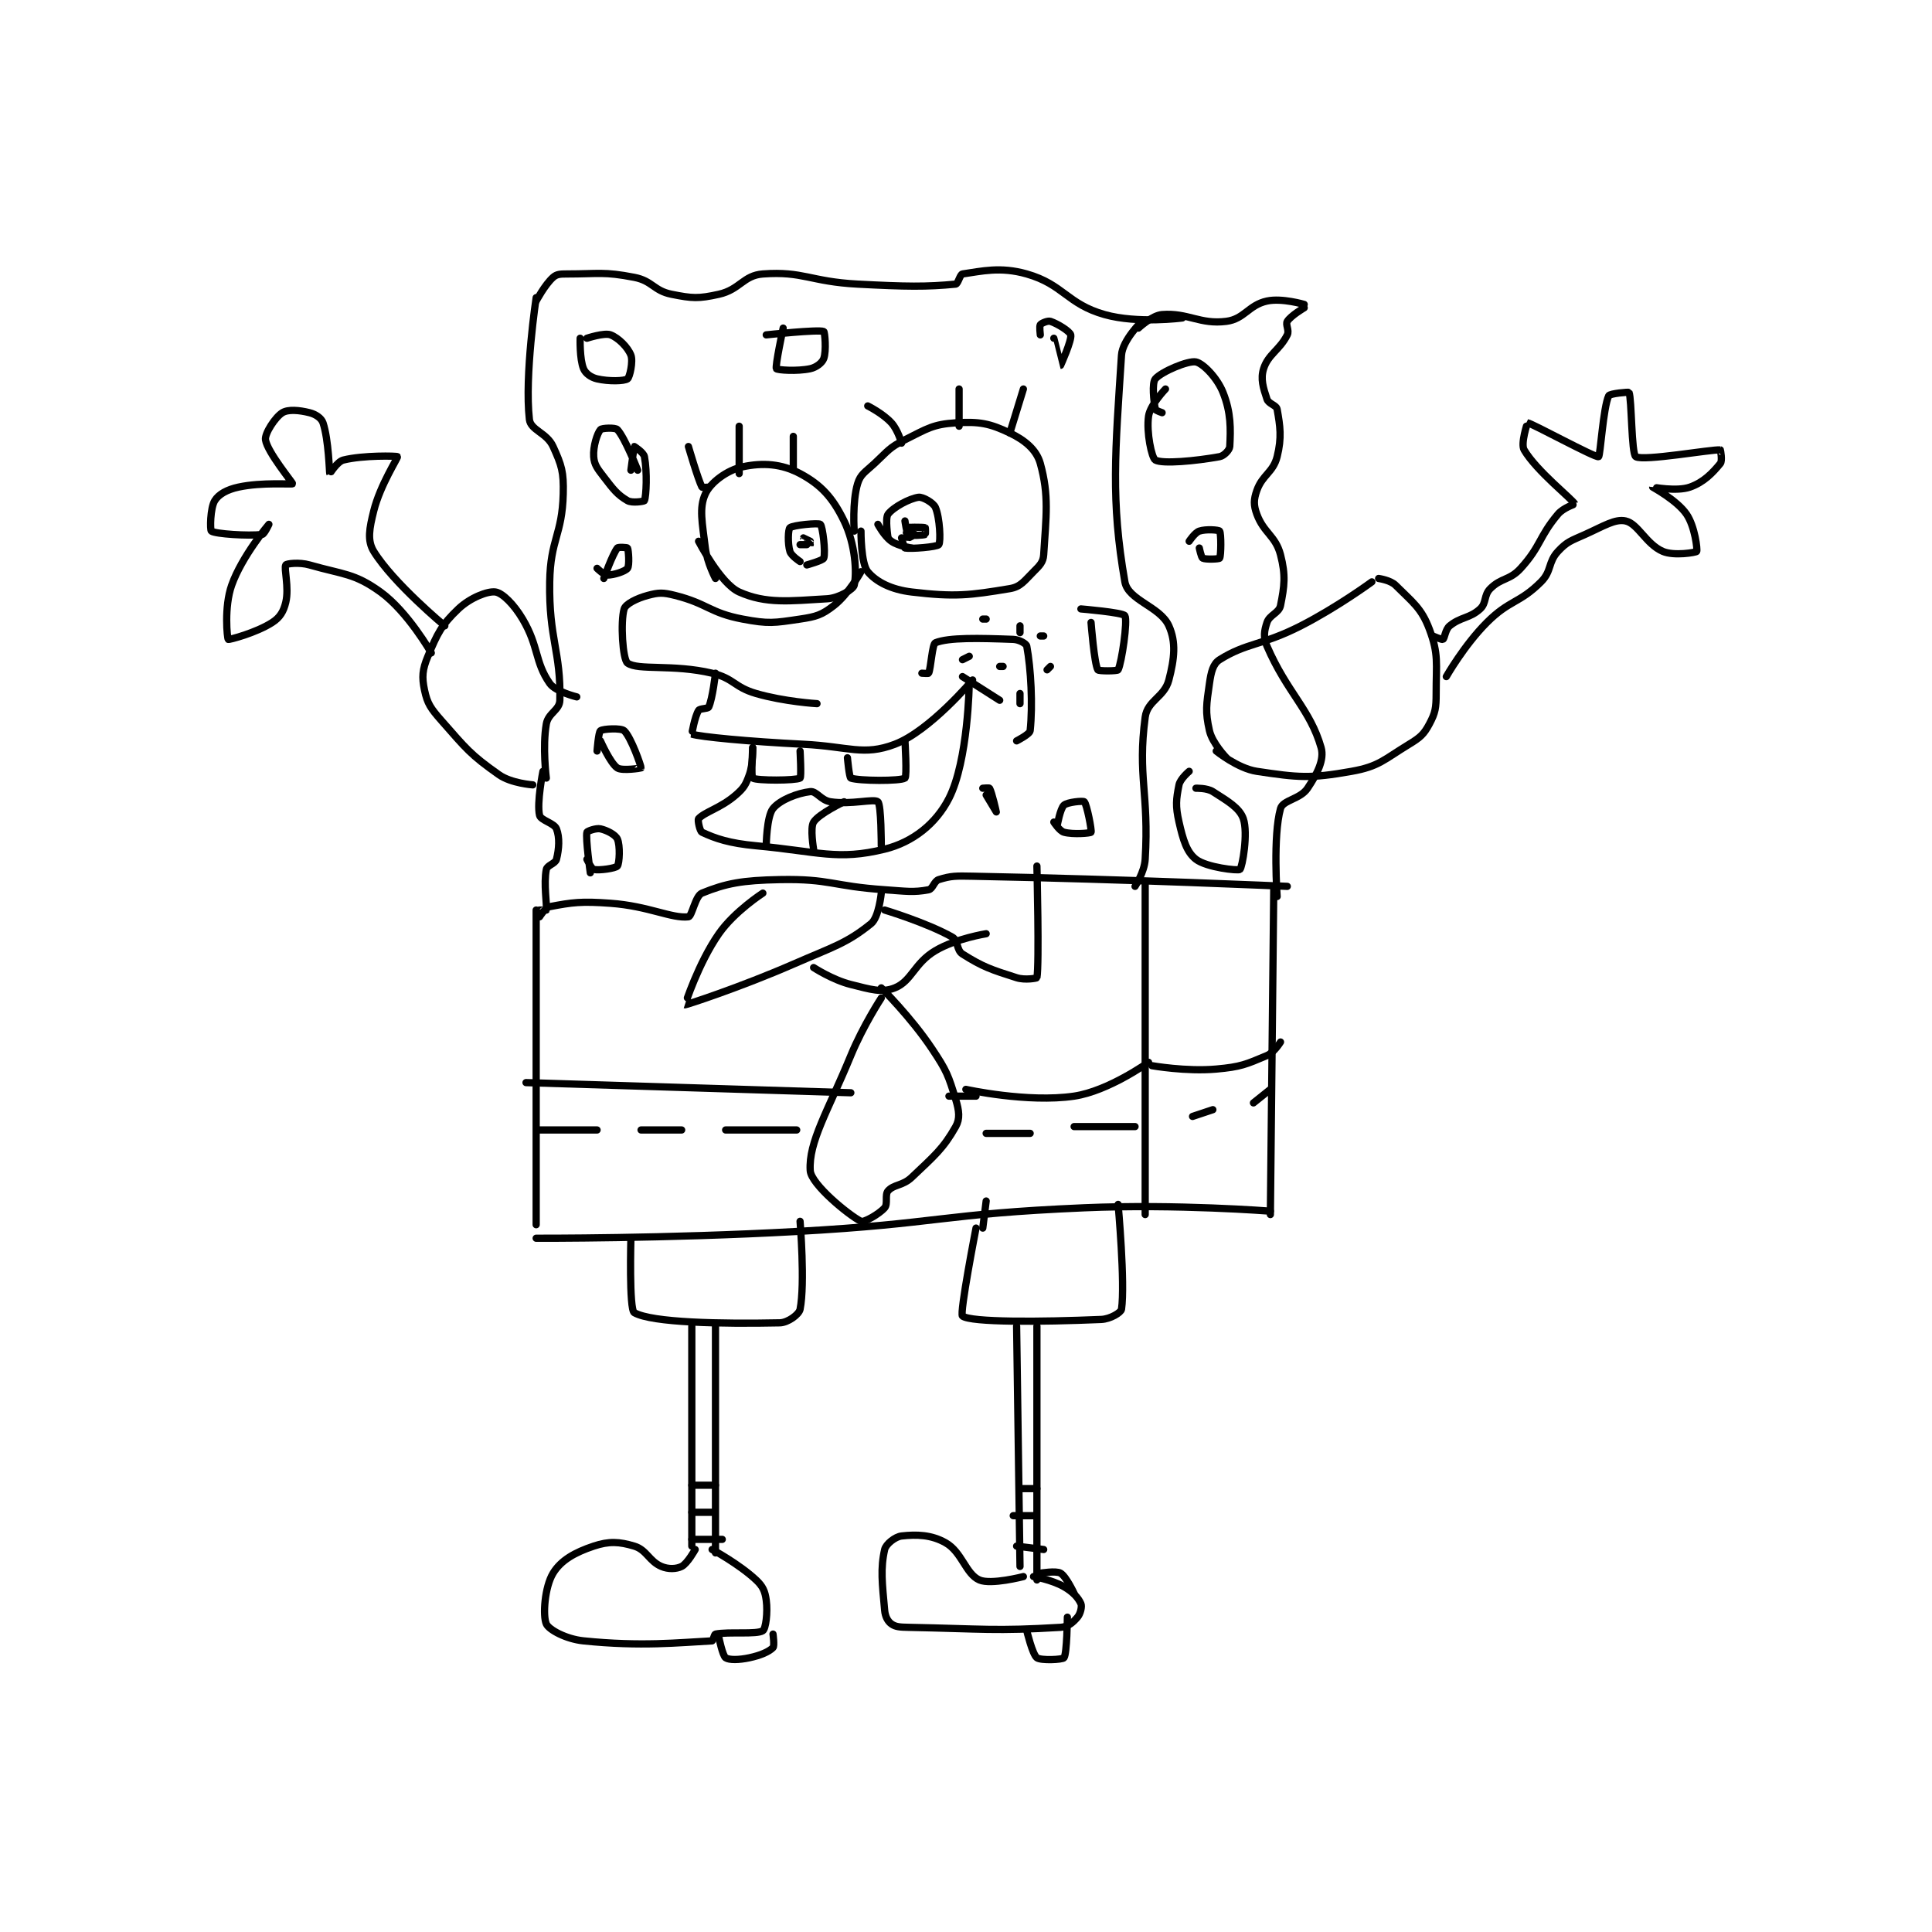 <?xml version="1.0" encoding="utf-8"?>
<!DOCTYPE svg PUBLIC "-//W3C//DTD SVG 1.1//EN" "http://www.w3.org/Graphics/SVG/1.1/DTD/svg11.dtd">
<svg viewBox="0 0 800 800" preserveAspectRatio="xMinYMin meet" xmlns="http://www.w3.org/2000/svg" version="1.1">
<g fill="none" stroke="black" stroke-linecap="round" stroke-linejoin="round" stroke-width="2.141">
<g transform="translate(87.52,113.443) scale(1.401) translate(-125,-72.417)">
<path id="0" d="M221 80.417 C221 80.417 223.569 75.577 226 73.417 C227.059 72.475 228.085 72.417 230 72.417 C239.573 72.417 240.938 71.663 250 73.417 C255.37 74.456 255.736 77.364 261 78.417 C267.141 79.645 268.929 79.766 275 78.417 C281.215 77.035 282.231 72.839 288 72.417 C299.926 71.544 302.04 74.682 316 75.417 C330.378 76.173 336.319 76.257 345 75.417 C345.686 75.35 346.281 72.519 347 72.417 C352.626 71.613 358.185 70.184 366 72.417 C376.871 75.523 377.904 81.281 389 84.417 C398.789 87.183 412 85.417 412 85.417 "/>
<path id="1" d="M221 79.417 C221 79.417 217.525 102.434 219 115.417 C219.363 118.609 224.151 119.349 226 123.417 C228.54 129.005 229.163 130.906 229 137.417 C228.695 149.619 225.208 150.752 225 163.417 C224.722 180.398 228.345 183.92 228 198.417 C227.93 201.362 224.567 202.158 224 205.417 C222.822 212.192 224 221.417 224 221.417 "/>
<path id="2" d="M400 86.417 C400 86.417 394.287 91.992 394 96.417 C392.149 124.923 390.794 139.381 395 163.417 C395.957 168.882 405.44 170.706 408 176.417 C410.176 181.27 409.651 186.047 408 192.417 C406.677 197.519 401.658 198.437 401 203.417 C398.683 220.956 402.177 225.803 401 245.417 C400.771 249.237 398 253.417 398 253.417 "/>
<path id="3" d="M399 88.417 C399 88.417 403.02 84.646 406 84.417 C413.685 83.826 417.175 87.426 425 86.417 C430.333 85.728 431.563 81.599 437 80.417 C441.406 79.459 448 81.417 448 81.417 "/>
<path id="4" d="M448 82.417 C448 82.417 444.057 84.726 443 86.417 C442.407 87.366 443.662 89.093 443 90.417 C440.766 94.885 437.344 96.162 436 100.417 C435.044 103.443 435.89 106.087 437 109.417 C437.476 110.844 439.78 111.17 440 112.417 C440.873 117.362 441.421 120.734 440 126.417 C438.833 131.085 435.64 131.769 434 136.417 C433.053 139.101 433.014 140.74 434 143.417 C436.053 148.99 439.543 149.796 441 155.417 C442.582 161.52 442.144 164.699 441 170.417 C440.558 172.628 437.753 173.157 437 175.417 C436.168 177.914 435.87 179.805 437 182.417 C442.957 196.192 449.746 201.029 453 212.417 C454.022 215.993 451.81 220.202 449 224.417 C446.829 227.673 441.714 227.877 441 230.417 C438.724 238.508 440 256.417 440 256.417 "/>
<path id="5" d="M223 219.417 C223 219.417 221.131 228.723 222 232.417 C222.352 233.914 226.345 234.714 227 236.417 C227.995 239.004 227.771 242.331 227 245.417 C226.679 246.702 224.252 247.156 224 248.417 C223.159 252.62 224.243 258.957 224 260.417 C223.993 260.457 222 260.417 222 260.417 "/>
<path id="6" d="M222 262.417 C222 262.417 223.688 259.667 225 259.417 C231.683 258.144 234.313 257.781 243 258.417 C254.287 259.243 260.999 262.972 266 262.417 C267.059 262.299 268.03 256.219 270 255.417 C277.081 252.532 281.877 251.623 293 251.417 C307.917 251.14 308.542 253.363 324 254.417 C330.44 254.856 332.425 255.274 337 254.417 C338.254 254.182 338.59 251.85 340 251.417 C343.704 250.277 345.055 250.321 350 250.417 C396.108 251.312 443 253.417 443 253.417 "/>
<path id="7" d="M288 255.417 C288 255.417 279.592 260.828 275 267.417 C268.902 276.166 264.988 288.412 265 288.417 C265.228 288.51 281.476 283.191 297 276.417 C308.772 271.28 312.69 270.321 320 264.417 C322.296 262.562 323 255.417 323 255.417 "/>
<path id="8" d="M324 260.417 C324 260.417 336.505 264.181 344 268.417 C345.781 269.423 345.187 272.272 347 273.417 C353.012 277.213 355.404 278 363 280.417 C365.501 281.212 368.976 280.549 369 280.417 C369.726 276.424 369 247.417 369 247.417 "/>
<path id="9" d="M303 277.417 C303 277.417 308.579 281.062 314 282.417 C319.863 283.882 323.153 284.955 327 283.417 C332.007 281.414 332.73 276.132 339 272.417 C345.082 268.813 354 267.417 354 267.417 "/>
<path id="10" d="M221 260.417 L221 353.417 "/>
<path id="11" d="M221 357.417 C221 357.417 259.624 357.549 298 355.417 C340.496 353.056 340.642 350.232 383 348.417 C410.29 347.247 438 349.417 438 349.417 "/>
<path id="12" d="M438 350.417 L439 254.417 "/>
<path id="13" d="M401 252.417 L401 350.417 "/>
<path id="14" d="M323 286.417 C323 286.417 317.605 294.661 314 303.417 C307.219 319.884 301.48 328.928 302 337.417 C302.249 341.479 313.41 350.622 317 352.417 C317.798 352.815 322.258 350.376 324 348.417 C325.003 347.288 323.997 344.545 325 343.417 C326.742 341.457 329.32 341.963 332 339.417 C338.763 332.992 341.311 330.943 345 324.417 C346.32 322.081 346.012 319.742 345 316.417 C342.833 309.296 342.389 308.001 338 301.417 C331.751 292.043 323 283.417 323 283.417 "/>
<path id="15" d="M425 215.417 C425 215.417 420.843 211.125 420 207.417 C418.708 201.734 419.098 199.733 420 193.417 C420.479 190.065 421.045 187.648 423 186.417 C430.996 181.382 435.605 182.241 447 176.417 C457.821 170.886 468 163.417 468 163.417 "/>
<path id="16" d="M422 213.417 C422 213.417 428.34 218.568 434 219.417 C446.285 221.259 449.69 221.605 462 219.417 C470.099 217.977 471.486 215.99 479 211.417 C482.316 209.398 483.377 208.46 485 205.417 C486.776 202.087 487 200.686 487 196.417 C487 187.403 487.784 184.841 485 177.417 C482.639 171.12 479.976 169.392 475 164.417 C473.486 162.902 470 162.417 470 162.417 "/>
<path id="17" d="M220 223.417 C220 223.417 213.634 222.974 210 220.417 C201.521 214.45 200.319 212.733 193 204.417 C189.832 200.817 188.84 199.409 188 195.417 C187.181 191.529 187.347 189.383 189 185.417 C191.816 178.658 193.037 176.131 198 171.417 C201.505 168.087 206.727 166.058 209 166.417 C211.062 166.742 214.409 170.044 217 174.417 C221.828 182.565 220.545 187.012 225 193.417 C226.735 195.91 233 197.417 233 197.417 "/>
<path id="18" d="M249 357.417 C249 357.417 248.415 378.516 250 379.417 C255.25 382.4 275.782 382.768 293 382.417 C295.439 382.367 298.698 379.927 299 378.417 C300.511 370.863 299 352.417 299 352.417 "/>
<path id="19" d="M351 354.417 C351 354.417 346.071 379.739 347 380.417 C349.589 382.306 369.875 382.188 388 381.417 C390.712 381.301 393.86 379.372 394 378.417 C395.116 370.825 393 347.417 393 347.417 "/>
<path id="20" d="M353 354.417 L354 346.417 "/>
<path id="21" d="M267 383.417 L267 448.417 "/>
<path id="22" d="M274 383.417 L274 450.417 "/>
<path id="23" d="M363 383.417 L364 454.417 "/>
<path id="24" d="M369 383.417 L369 458.417 "/>
<path id="25" d="M267 430.417 L274 430.417 "/>
<path id="26" d="M267 438.417 L273 438.417 "/>
<path id="27" d="M364 431.417 L369 431.417 "/>
<path id="28" d="M362 439.417 L368 439.417 "/>
<path id="29" d="M267 446.417 L276 446.417 "/>
<path id="30" d="M363 448.417 L371 449.417 "/>
<path id="31" d="M268 449.417 C268 449.417 265.716 453.559 264 454.417 C262.416 455.209 260.053 455.296 258 454.417 C254.383 452.866 253.641 449.509 250 448.417 C245.541 447.079 242.531 446.906 238 448.417 C232.462 450.263 228.341 452.571 226 456.417 C223.52 460.492 222.903 468.978 224 471.417 C224.774 473.137 229.803 475.886 235 476.417 C252.156 478.167 263.078 476.925 273 476.417 C273.288 476.402 273.616 474.493 274 474.417 C277.89 473.639 286.23 474.597 288 473.417 C288.845 472.853 289.491 468.102 289 464.417 C288.645 461.757 288.021 460.312 286 458.417 C280.976 453.707 273 449.417 273 449.417 "/>
<path id="32" d="M365 457.417 C365 457.417 355.441 459.913 352 458.417 C347.952 456.657 346.853 450.16 342 447.417 C337.771 445.026 333.436 444.924 329 445.417 C327.11 445.627 324.366 447.805 324 449.417 C322.716 455.064 323.272 459.408 324 467.417 C324.169 469.277 324.953 470.669 326 471.417 C327.232 472.297 328.539 472.368 331 472.417 C353.056 472.858 356.662 473.577 376 472.417 C378.226 472.283 379.689 470.947 381 469.417 C381.874 468.397 382.378 466.268 382 465.417 C381.231 463.688 379.657 461.935 377 460.417 C373.377 458.346 368 457.417 368 457.417 "/>
<path id="33" d="M370 456.417 C370 456.417 374.667 455.617 376 456.417 C377.688 457.43 380 462.417 380 462.417 "/>
<path id="34" d="M275 475.417 C275 475.417 276.101 480.817 277 481.417 C278.05 482.116 280.919 482.077 284 481.417 C287.364 480.696 289.786 479.631 291 478.417 C291.486 477.931 291 474.417 291 474.417 "/>
<path id="35" d="M366 473.417 C366 473.417 367.684 480.459 369 481.417 C370.194 482.285 376.578 481.98 377 481.417 C377.897 480.22 378 469.417 378 469.417 "/>
<path id="36" d="M486 179.417 C486 179.417 488.713 180.589 489 180.417 C489.527 180.101 489.685 177.493 491 176.417 C494.266 173.745 496.926 174.234 500 171.417 C501.924 169.653 501.037 167.38 503 165.417 C506.272 162.144 508.719 163.026 512 159.417 C518.016 152.799 517.325 150.155 523 143.417 C524.62 141.493 528.012 140.439 528 140.417 C527.234 138.961 516.617 130.618 513 124.417 C511.916 122.558 513.984 116.415 514 116.417 C515.276 116.533 533.957 126.764 535 126.417 C535.531 126.24 536.353 111.894 538 108.417 C538.326 107.729 543.932 107.263 544 107.417 C544.815 109.25 544.687 125.59 546 126.417 C548.233 127.823 568.387 124.208 571 124.417 C571.034 124.419 571.638 127.636 571 128.417 C568.708 131.218 566.082 133.988 562 135.417 C558.078 136.789 551.001 135.409 551 135.417 C550.995 135.457 558.173 139.285 561 143.417 C563.486 147.05 564.279 153.977 564 154.417 C563.804 154.724 557.323 155.841 554 154.417 C549.063 152.301 546.639 146.208 543 145.417 C539.874 144.737 536.579 146.906 531 149.417 C526.856 151.281 525.724 151.483 523 154.417 C520.01 157.637 521.202 160.214 518 163.417 C511.596 169.821 508.723 168.694 502 175.417 C495.277 182.139 490 191.417 490 191.417 "/>
<path id="37" d="M194 176.417 C194 176.417 178.804 163.814 173 154.417 C171.008 151.192 171.704 147.6 173 142.417 C174.917 134.749 180.192 126.736 180 126.417 C179.86 126.184 169.854 125.953 164 127.417 C162.199 127.867 160.015 131.444 160 131.417 C159.87 131.178 159.699 121.513 158 116.417 C157.53 115.007 155.811 113.869 154 113.417 C150.951 112.654 147.698 112.372 146 113.417 C143.894 114.713 140.734 119.555 141 121.417 C141.516 125.031 149.127 134.194 149 134.417 C148.847 134.685 139.97 133.902 133 135.417 C129.618 136.152 127.17 137.515 126 139.417 C124.645 141.618 124.589 148.123 125 148.417 C126.189 149.266 135.882 149.901 140 149.417 C140.651 149.34 142 146.417 142 146.417 C142 146.417 134.048 155.782 131 164.417 C128.722 170.869 129.684 180.127 130 180.417 C130.195 180.595 138.28 178.471 143 175.417 C145.291 173.934 146.351 172.176 147 169.417 C148.029 165.044 146.377 159.395 147 158.417 C147.252 158.02 150.973 157.552 154 158.417 C164.071 161.294 167.293 160.851 175 166.417 C183.058 172.237 190 184.417 190 184.417 "/>
<path id="38" d="M218 311.417 L314 314.417 "/>
<path id="39" d="M348 313.417 C348 313.417 366.253 317.453 380 315.417 C390.181 313.908 402 305.417 402 305.417 "/>
<path id="40" d="M403 306.417 C403 306.417 413.068 308.205 422 307.417 C429.251 306.777 430.836 306.012 437 303.417 C439.1 302.532 441 299.417 441 299.417 "/>
<path id="41" d="M351 315.417 L343 315.417 "/>
<path id="42" d="M222 325.417 L239 325.417 "/>
<path id="43" d="M252 325.417 L264 325.417 "/>
<path id="44" d="M277 325.417 L298 325.417 "/>
<path id="45" d="M354 326.417 L367 326.417 "/>
<path id="46" d="M380 324.417 L398 324.417 "/>
<path id="47" d="M415 321.417 L421 319.417 "/>
<path id="48" d="M433 317.417 L438 313.417 "/>
<path id="49" d="M274 162.417 C274 162.417 271.526 157.797 271 153.417 C270.102 145.93 269.089 141.585 271 137.417 C272.557 134.019 277.429 130.396 282 129.417 C287.958 128.14 293.545 128.507 299 131.417 C305.18 134.713 308.664 138.536 312 145.417 C315.361 152.349 315.807 160.703 315 164.417 C314.748 165.578 310.539 168.208 307 168.417 C295.876 169.071 288.932 169.965 281 166.417 C275.482 163.948 269 151.417 269 151.417 "/>
<path id="50" d="M315 148.417 C315 148.417 314.385 139.8 316 134.417 C316.847 131.593 318.227 130.992 321 128.417 C325.066 124.641 325.281 123.776 330 121.417 C336.607 118.113 338.3 116.849 345 116.417 C351.911 115.971 355.097 116.583 361 119.417 C365.509 121.581 368.887 124.41 370 128.417 C372.64 137.921 371.708 144.087 371 155.417 C370.864 157.598 369.838 158.579 368 160.417 C365.244 163.173 364.202 164.883 361 165.417 C349.078 167.404 344.756 167.935 332 166.417 C325.943 165.696 321.527 163.449 319 160.417 C316.949 157.955 317 148.417 317 148.417 "/>
<path id="51" d="M317 160.417 C317 160.417 313.297 167.074 309 170.417 C305.429 173.194 303.818 173.703 299 174.417 C291.267 175.562 289.752 175.883 282 174.417 C272.276 172.577 271.669 169.834 262 167.417 C258.444 166.528 257.259 166.548 254 167.417 C250.714 168.293 247.436 169.964 247 171.417 C245.878 175.155 246.558 186.363 248 187.417 C251.09 189.674 261.412 187.672 273 190.417 C279.5 191.956 279.441 194.512 286 196.417 C294.396 198.854 304 199.417 304 199.417 "/>
<path id="52" d="M274 190.417 C274 190.417 273.15 197.887 272 200.417 C271.751 200.965 269.395 200.784 269 201.417 C267.865 203.232 266.981 208.41 267 208.417 C269.545 209.238 283.534 210.593 300 211.417 C313.411 212.087 317.751 214.931 327 211.417 C337.353 207.483 350 192.417 350 192.417 "/>
<path id="53" d="M285 212.417 C285 212.417 285.188 217.092 284 220.417 C282.945 223.372 282.408 224.33 280 226.417 C275.534 230.287 270.832 231.401 269 233.417 C268.667 233.783 269.362 237.117 270 237.417 C273.958 239.279 278.077 240.683 286 241.417 C304.437 243.124 310.083 245.835 324 242.417 C332.362 240.363 339.188 234.888 343 227.417 C348.721 216.203 349 193.417 349 193.417 "/>
<path id="54" d="M285 212.417 C285 212.417 284.488 221.088 285 221.417 C286.238 222.213 297.681 222.171 299 221.417 C299.431 221.171 299 213.417 299 213.417 "/>
<path id="55" d="M313 215.417 C313 215.417 313.53 221.251 314 221.417 C316.411 222.268 328.642 222.35 330 221.417 C330.642 220.975 330 210.417 330 210.417 "/>
<path id="56" d="M289 241.417 C289 241.417 289.096 232.76 291 230.417 C293.102 227.83 298.208 225.863 302 225.417 C303.848 225.199 305.17 227.992 308 228.417 C314.142 229.338 320.841 227.413 322 228.417 C323.015 229.296 323 241.417 323 241.417 "/>
<path id="57" d="M312 228.417 C312 228.417 304.62 231.897 303 234.417 C301.901 236.127 303 242.417 303 242.417 "/>
<path id="58" d="M325 150.417 C325 150.417 324.073 144.653 325 143.417 C326.556 141.342 331.324 138.799 334 138.417 C335.26 138.237 338.412 140.044 339 141.417 C340.308 144.468 340.626 151.582 340 152.417 C339.481 153.109 331.769 153.738 330 153.417 C329.722 153.366 329 150.417 329 150.417 "/>
<path id="59" d="M299 157.417 C299 157.417 296.391 155.72 296 154.417 C295.298 152.077 295.464 147.893 296 147.417 C296.851 146.66 304.453 145.924 305 146.417 C305.675 147.025 306.591 154.643 306 156.417 C305.776 157.089 301 158.417 301 158.417 "/>
<path id="60" d="M332 153.417 C332 153.417 328.101 152.887 326 151.417 C323.871 149.926 322 146.417 322 146.417 "/>
<path id="61" d="M301 152.417 C301 152.417 299 152.417 299 152.417 C299 152.417 301.994 152.429 302 152.417 C302.004 152.408 300 150.417 300 150.417 C300 150.416 302 151.417 302 151.417 "/>
<path id="62" d="M331 149.417 C331 149.417 333 149.417 333 149.417 C333 149.418 331.085 150.473 331 150.417 C330.809 150.289 329.966 147.437 330 147.417 C330.258 147.262 335.325 147.192 336 147.417 C336.075 147.442 336.086 149.382 336 149.417 C335.461 149.632 331.668 149.862 331 149.417 C330.51 149.09 330 145.417 330 145.417 "/>
<path id="63" d="M272 135.417 C272 135.417 270.087 135.59 270 135.417 C268.787 132.991 266 123.417 266 123.417 "/>
<path id="64" d="M281 131.417 L281 117.417 "/>
<path id="65" d="M297 130.417 L297 120.417 "/>
<path id="66" d="M329 122.417 C329 122.417 327.927 118.536 326 116.417 C323.491 113.657 319 111.417 319 111.417 "/>
<path id="67" d="M346 117.417 L346 106.417 "/>
<path id="68" d="M361 119.417 L365 106.417 "/>
<path id="69" d="M347 191.417 L358 198.417 "/>
<path id="70" d="M335 190.417 C335 190.417 336.939 190.554 337 190.417 C337.679 188.888 338.043 181.799 339 181.417 C342.998 179.818 351.932 180.044 362 180.417 C363.786 180.483 365.865 181.689 366 182.417 C367.239 189.107 367.81 199.858 367 207.417 C366.888 208.458 363 210.417 363 210.417 "/>
<path id="71" d="M358 188.417 L359 188.417 "/>
<path id="72" d="M347 186.417 L349 185.417 "/>
<path id="73" d="M353 174.417 L354 174.417 "/>
<path id="74" d="M370 179.417 L371 179.417 "/>
<path id="75" d="M364 178.417 L364 176.417 "/>
<path id="76" d="M364 199.417 L364 196.417 "/>
<path id="77" d="M372 189.417 L373 188.417 "/>
<path id="78" d="M234 91.417 C234 91.417 233.814 97.57 235 100.417 C235.588 101.827 237.196 103 239 103.417 C242.461 104.215 247.016 104.105 248 103.417 C248.645 102.965 249.709 98.261 249 96.417 C248.109 94.101 245.316 91.307 243 90.417 C241.156 89.707 236 91.417 236 91.417 "/>
<path id="79" d="M294 88.417 C294 88.417 291.57 99.772 292 100.417 C292.269 100.82 298.128 101.246 302 100.417 C303.798 100.031 305.542 98.676 306 97.417 C306.822 95.156 306.312 89.545 306 89.417 C304.429 88.77 289 90.417 289 90.417 "/>
<path id="80" d="M406 113.417 C406 113.417 404.07 112.769 404 112.417 C403.547 110.151 402.934 104.66 404 103.417 C405.81 101.305 413.676 97.952 416 98.417 C418.07 98.831 422.25 103.043 424 107.417 C426.409 113.44 426.272 118.256 426 123.417 C425.946 124.442 424.304 126.18 423 126.417 C415.946 127.699 406.101 128.617 404 127.417 C402.925 126.802 401.313 119.228 402 114.417 C402.471 111.119 407 106.417 407 106.417 "/>
<path id="81" d="M414 151.417 C414 151.417 415.689 148.854 417 148.417 C418.967 147.761 422.73 148.057 423 148.417 C423.48 149.057 423.449 155.698 423 156.417 C422.824 156.698 418.866 156.85 418 156.417 C417.567 156.2 417 153.417 417 153.417 "/>
<path id="82" d="M414 219.417 C414 219.417 411.358 221.625 411 223.417 C410.143 227.7 409.916 229.645 411 234.417 C412.197 239.681 413.27 243.294 416 245.417 C419.087 247.818 428.469 248.872 429 248.417 C429.705 247.812 431.479 237.668 430 233.417 C428.877 230.187 425.342 228.208 421 225.417 C419.267 224.303 416 224.417 416 224.417 "/>
<path id="83" d="M375 235.417 C375 235.417 375.894 230.384 377 229.417 C378.049 228.499 382.653 228.07 383 228.417 C383.763 229.18 385.271 237.01 385 237.417 C384.811 237.7 379.712 238.156 377 237.417 C375.705 237.064 374 234.417 374 234.417 "/>
<path id="84" d="M353 224.417 C353 224.417 354.9 224.242 355 224.417 C355.712 225.663 357 231.416 357 231.417 C357 231.417 354 226.417 354 226.417 "/>
<path id="85" d="M385 175.417 C385 175.417 385.938 187.558 387 189.417 C387.24 189.838 392.81 189.796 393 189.417 C394.074 187.269 395.869 174.839 395 173.417 C394.415 172.46 382 171.417 382 171.417 "/>
<path id="86" d="M374 91.417 C374 91.417 375.999 99.417 376 99.417 C376.014 99.414 379.363 91.99 379 90.417 C378.765 89.397 375.149 87.133 373 86.417 C372.219 86.156 370.338 86.966 370 87.417 C369.688 87.832 370 90.417 370 90.417 "/>
<path id="87" d="M237 249.417 C237 249.417 235.565 239.3 236 237.417 C236.071 237.109 238.689 236.125 240 236.417 C241.967 236.854 244.43 238.164 245 239.417 C245.864 241.318 245.631 246.605 245 247.417 C244.491 248.071 239.654 248.784 238 248.417 C237.349 248.272 236 245.417 236 245.417 "/>
<path id="88" d="M239 213.417 C239 213.417 239.403 207.864 240 207.417 C240.759 206.847 246.05 206.546 247 207.417 C249.048 209.294 252.076 217.997 252 218.417 C251.99 218.47 246.418 219.362 245 218.417 C242.907 217.021 240 210.417 240 210.417 "/>
<path id="89" d="M241 162.417 C241 162.417 243.549 155.282 245 153.417 C245.28 153.057 247.925 153.267 248 153.417 C248.3 154.017 248.624 158.585 248 159.417 C247.324 160.317 243.954 161.417 242 161.417 C241.023 161.417 239 159.417 239 159.417 "/>
<path id="90" d="M249 130.417 C249 130.417 249.92 123.497 250 123.417 C250 123.417 252.765 125.163 253 126.417 C253.858 130.991 253.544 138.001 253 139.417 C252.919 139.626 249.359 140.209 248 139.417 C244.988 137.66 243.841 136.11 241 132.417 C239.094 129.939 238.171 128.809 238 126.417 C237.784 123.392 239.067 119.482 240 118.417 C240.418 117.939 244.402 117.765 245 118.417 C247.282 120.906 251 130.417 251 130.417 "/>
</g>
</g>
</svg>
